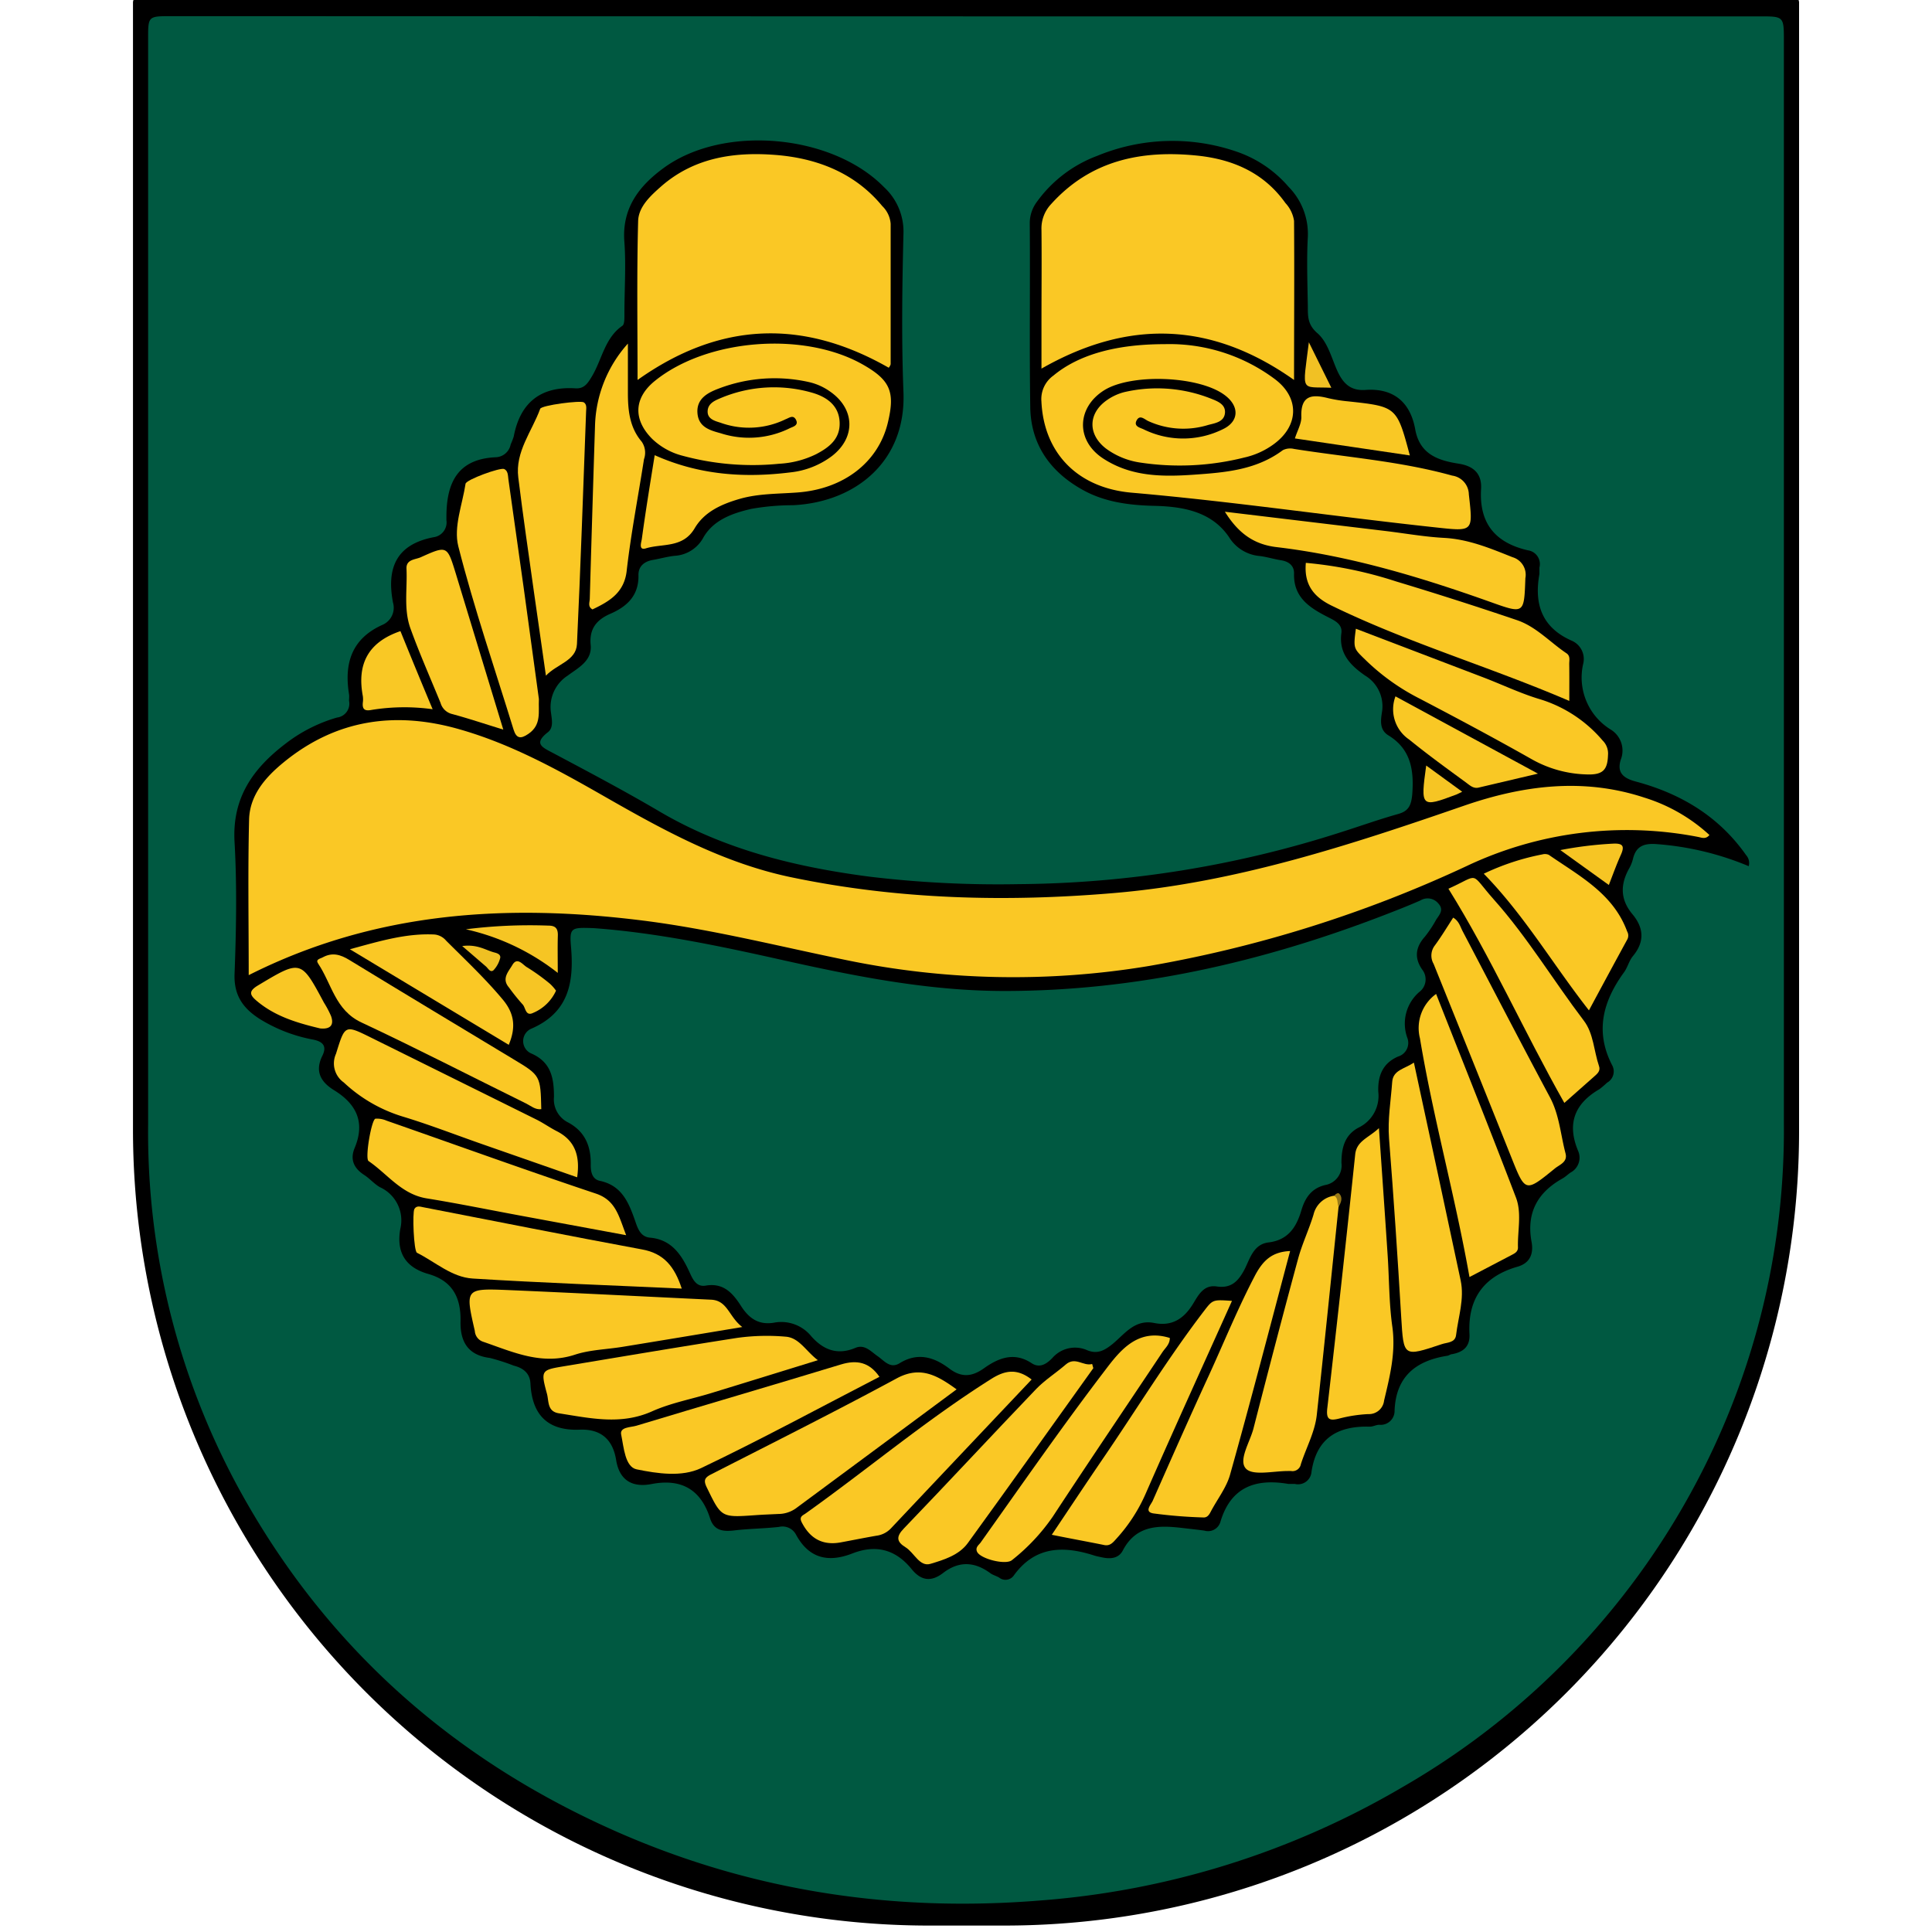 <svg id="Layer_1" data-name="Layer 1" xmlns="http://www.w3.org/2000/svg" viewBox="0 0 300 300"><defs><style>.cls-1{fill:#005941;}.cls-2{fill:#fac825;}.cls-3{fill:#f9c825;}.cls-4{fill:#f9c725;}.cls-5{fill:#f6c524;}.cls-6{fill:#f1c124;}.cls-7{fill:#efc023;}.cls-8{fill:#997a17;}</style></defs><path d="M21.64-.6H278.36a1,1,0,0,1,1,1V175.65A123.39,123.39,0,0,1,156,299H144.27A123.62,123.62,0,0,1,20.65,175.42V.4a1,1,0,0,1,1-1Z"/><path class="cls-1" d="M150.16,2.54H273.22c3.78,0,3.78,0,3.78,3.82q0,84,0,168.07a116.75,116.75,0,0,1-12.39,53.44,118.45,118.45,0,0,1-46.81,49.62,130.39,130.39,0,0,1-56.32,17.62c-22.64,1.83-44.46-1.41-65.28-10.49C70.53,273.4,50.52,255.77,37,231A115.68,115.68,0,0,1,23,174.62Q23,90.32,23,6c0-3.49,0-3.49,3.59-3.49Z"/><path d="M271.54,134.5a45.6,45.6,0,0,0-14.49-3.44c-1.84-.1-3,.38-3.47,2.25a5.88,5.88,0,0,1-.56,1.46c-1.42,2.49-1.48,4.85.45,7.17,1.77,2.11,1.95,4.28.09,6.52-.6.72-.82,1.74-1.37,2.5-3.27,4.49-4.57,9.19-1.86,14.44a2,2,0,0,1-.79,2.72,14.13,14.13,0,0,1-1.17,1c-3.86,2.24-5.09,5.35-3.33,9.57a2.61,2.61,0,0,1-1.16,3.38c-.43.29-.8.67-1.25.92-3.89,2.17-5.64,5.35-4.81,9.85.33,1.81-.21,3.28-2.17,3.85q-7.89,2.25-7.47,10.43c.11,1.95-.94,2.82-2.68,3.15-.26,0-.49.21-.74.25-4.89.76-8,3.21-8.21,8.51a2.16,2.16,0,0,1-2.37,2.21c-.51,0-1,.31-1.53.29-5-.13-8.22,1.83-9,7a2.1,2.1,0,0,1-2.61,1.89c-.35,0-.71,0-1,0-5.11-.87-8.94.5-10.54,5.91a2,2,0,0,1-2.5,1.34c-1.11-.15-2.23-.27-3.35-.4-3.7-.44-7.22-.49-9.3,3.49-.65,1.24-1.92,1.35-3.21,1.07-.42-.09-.85-.17-1.26-.3-4.77-1.53-9.14-1.45-12.43,3.07a1.58,1.58,0,0,1-2.3.37c-.44-.27-1-.4-1.39-.7-2.45-1.8-4.89-1.9-7.34,0-1.84,1.4-3.41,1.19-4.88-.64-2.45-3-5.47-3.86-9.19-2.41s-6.74.8-8.76-2.95a2.37,2.37,0,0,0-2.64-1.17c-2.32.26-4.67.27-7,.55-1.74.2-3.1,0-3.7-1.91-1.44-4.49-4.49-6.18-9.07-5.3-3,.58-5-.57-5.51-3.74S93.31,221.86,90,222c-4.94.19-7.38-2.28-7.63-7.15-.08-1.6-1.09-2.42-2.61-2.8a32.43,32.43,0,0,0-3.7-1.19c-3.45-.43-4.61-2.59-4.55-5.68.08-3.68-1.24-6.29-5-7.36-3.52-1-5-3.32-4.35-7A5.65,5.65,0,0,0,59,184.35c-.89-.51-1.59-1.35-2.46-1.91-1.61-1.05-2.22-2.41-1.46-4.21,1.67-4,.23-6.83-3.2-8.94-2.15-1.32-3-3-1.81-5.38.71-1.46.09-2.17-1.44-2.48a24.09,24.09,0,0,1-8.21-3.15c-2.57-1.62-4.11-3.6-4-7,.26-6.84.39-13.71,0-20.55s2.85-11.37,7.85-15.2a23.87,23.87,0,0,1,8.06-4.11,2.17,2.17,0,0,0,1.87-2.6c0-.34.05-.7,0-1-.78-4.81.4-8.65,5.2-10.8a2.89,2.89,0,0,0,1.62-3.47c-1-5.31.47-9,6.3-10.13a2.32,2.32,0,0,0,2-2.65c0-.17,0-.34,0-.51,0-5.25,1.7-9,7.69-9.26A2.45,2.45,0,0,0,79.3,69a11.19,11.19,0,0,0,.47-1.21c1-5.27,4.18-7.83,9.59-7.49,1.35.09,1.91-.78,2.53-1.82,1.59-2.62,2-6,4.75-7.89.38-.26.31-1.3.32-2,0-3.65.26-7.31,0-10.93-.45-5.28,2.25-8.77,6.1-11.58,9.31-6.8,26.17-5.25,34.23,3a9.36,9.36,0,0,1,3,7.15c-.2,8.23-.32,16.48,0,24.71.4,10.82-7.56,17.06-17.18,17.51a36.85,36.85,0,0,0-6.46.57c-2.93.68-5.82,1.7-7.4,4.39a5.43,5.43,0,0,1-4.53,2.9c-1.11.12-2.2.44-3.31.63-1.38.23-2.3,1-2.27,2.39.06,3.18-1.81,4.88-4.42,6-2.12.94-3.24,2.34-3,4.83s-2,3.57-3.57,4.75a5.8,5.8,0,0,0-2.59,5.77c.12,1,.43,2.28-.46,3-2.31,1.79-.91,2.36.76,3.24,5.51,2.93,11,5.83,16.4,9,10.14,6,21.27,8.71,32.77,10.21a168,168,0,0,0,23.09,1.16,167.33,167.33,0,0,0,50.09-8.06c3-.95,5.92-2,8.92-2.84,1.63-.46,2-1.38,2.16-3,.29-3.75-.17-7.05-3.71-9.21-1.37-.84-1.19-2.28-1-3.53a5.56,5.56,0,0,0-2.61-5.75c-2.26-1.57-4.11-3.42-3.68-6.6.19-1.48-1.19-2-2.25-2.56-2.79-1.43-5.23-3.06-5.1-6.74,0-1.19-.85-1.82-2-2s-2.2-.52-3.31-.66a6.22,6.22,0,0,1-4.79-2.94c-2.68-3.95-7.09-4.74-11.52-4.85-4.05-.09-8-.6-11.51-2.66-4.87-2.81-7.74-7-7.83-12.65-.15-9.54,0-19.08-.08-28.62A5.52,5.52,0,0,1,161,31.35a20.27,20.27,0,0,1,9.38-7.15A30.59,30.59,0,0,1,192,23.54,18.51,18.51,0,0,1,200.08,29a10.42,10.42,0,0,1,3,7.76c-.2,3.63-.05,7.28,0,10.93,0,1.51,0,2.76,1.49,4.05s2.11,3.53,2.91,5.44c.88,2.09,2,3.55,4.54,3.37,4.41-.32,7,1.95,7.74,6.15.71,3.86,3.58,4.81,6.74,5.3,2.39.37,3.62,1.62,3.48,3.93-.32,5.32,2.19,8.35,7.26,9.52a2.16,2.16,0,0,1,1.8,2.69c0,.34,0,.7,0,1-.84,4.66.37,8.29,5,10.34a3.1,3.1,0,0,1,1.78,3.67,9.49,9.49,0,0,0,4.2,10.08,3.83,3.83,0,0,1,1.66,4.71c-.61,1.91.23,2.86,2.3,3.41,7,1.87,12.92,5.4,17.16,11.44A1.84,1.84,0,0,1,271.54,134.5Z"/><path class="cls-1" d="M92.17,144.12c9.72.7,19.47,2.75,29.18,4.92,11.43,2.56,22.91,4.85,34.66,4.84,20.33,0,39.85-4.45,58.77-11.72,1.94-.75,3.88-1.5,5.78-2.34a2.15,2.15,0,0,1,2.8.49c.91,1,.12,1.75-.37,2.53a18.48,18.48,0,0,1-1.72,2.59c-1.48,1.65-1.69,3.32-.42,5.14a2.45,2.45,0,0,1-.48,3.48,6.48,6.48,0,0,0-1.85,7.08,2.21,2.21,0,0,1-1.43,2.93c-2.44,1.06-3.16,3.07-3.07,5.47a5.46,5.46,0,0,1-3.05,5.56c-2.24,1.18-2.67,3.28-2.67,5.5a3.07,3.07,0,0,1-2.52,3.42c-2.14.5-3.13,2-3.7,3.92-.78,2.66-2.09,4.65-5.15,5-2.26.3-2.82,2.45-3.63,4.09-1,1.92-2.09,3.08-4.38,2.74-2.09-.31-2.9,1.48-3.71,2.77-1.46,2.35-3.33,3.44-6,2.9-3-.6-4.56,1.7-6.42,3.24-1.24,1-2.34,1.65-3.95,1a4.65,4.65,0,0,0-5.42,1.19c-.84.86-1.92,1.67-3.22.82-2.72-1.8-5.16-.82-7.43.8-1.87,1.33-3.52,1.45-5.4,0-2.36-1.77-4.88-2.53-7.68-.8-1.47.91-2.4-.4-3.42-1.1s-2-1.9-3.45-1.28c-2.79,1.18-5,.3-6.86-1.82a6,6,0,0,0-5.8-2.09c-2.28.37-3.77-.6-5-2.45-1.27-2-2.71-3.8-5.57-3.31-1.53.26-2.06-1.09-2.56-2.17-1.25-2.71-2.81-5-6.13-5.28-1.43-.14-1.87-1.4-2.26-2.56-1-2.85-2.05-5.53-5.5-6.26-1.19-.25-1.43-1.41-1.41-2.51.05-2.9-.91-5.21-3.62-6.61a4,4,0,0,1-2.09-3.9c0-2.87-.4-5.44-3.6-6.79a2.1,2.1,0,0,1,0-3.78c5.77-2.46,6.72-7,6.26-12.58C88.4,144,88.63,144,92.17,144.12Z"/><path class="cls-2" d="M38.62,151.42c0-8.24-.14-16.21.06-24.17.1-3.8,2.57-6.59,5.36-8.87,8.17-6.69,17.4-8,27.39-5.11,8,2.29,15.18,6.26,22.32,10.34,9.26,5.3,18.55,10.42,29.16,12.62,16.62,3.46,33.34,3.87,50.2,2.43,18.83-1.61,36.57-7.45,54.25-13.56,9.22-3.18,18.55-4.36,28-1.24a26.49,26.49,0,0,1,10.08,5.8c-.56.69-1.18.42-1.7.31a58.1,58.1,0,0,0-36,4.51A195.49,195.49,0,0,1,178.4,150a128.17,128.17,0,0,1-47-.92c-10.52-2.15-20.93-4.8-31.61-6.14C78.76,140.31,58.29,141.51,38.62,151.42Z"/><path class="cls-2" d="M200.94,59c-12.72-9-25.61-9.53-39.22-1.76V50c0-4.76.05-9.53,0-14.29a5.51,5.51,0,0,1,1.48-4c6.14-6.82,14-8.43,22.68-7.55,5.54.57,10.37,2.65,13.72,7.37a5.18,5.18,0,0,1,1.34,2.77C201,42.52,200.94,50.71,200.94,59Z"/><path class="cls-2" d="M138,57.1c-13.35-7.62-26.24-7.16-39,1.9,0-8.3-.13-16.49.09-24.67.06-2.28,2-4,3.68-5.48,5.07-4.37,11.18-5.28,17.54-4.8S132.67,26.74,137,32a4.27,4.27,0,0,1,1.3,2.74c0,7.28,0,14.55,0,21.82A1.42,1.42,0,0,1,138,57.1Z"/><path class="cls-2" d="M180.86,53.44A27.31,27.31,0,0,1,198,58.9c3.85,2.92,3.7,7.29-.32,10.15a12.21,12.21,0,0,1-4.49,2,41,41,0,0,1-16.24.76,11.8,11.8,0,0,1-5.23-2.17c-2.86-2.22-2.77-5.52.24-7.56a8.22,8.22,0,0,1,2.57-1.18,22.62,22.62,0,0,1,13.51,1c1,.4,2.31.88,2.17,2.25s-1.54,1.56-2.58,1.83a13.11,13.11,0,0,1-9.38-.62c-.59-.3-1.27-1-1.76-.07s.56,1.12,1.08,1.37a13.9,13.9,0,0,0,12.29,0c2.57-1.2,2.63-3.59.31-5.31-4-3-14.52-3.39-18.73-.74s-4.47,7.77-.12,10.6,9.19,2.84,14.07,2.5,9.69-.73,13.81-3.81a2.58,2.58,0,0,1,1.74-.19c8.19,1.3,16.5,1.9,24.55,4.14a3,3,0,0,1,2.59,2.91c.66,5.88.74,5.77-5.28,5.12-15.66-1.69-31.25-4-47-5.37-8.45-.71-13.72-6.14-14.09-14.18a4.48,4.48,0,0,1,1.85-4C167.38,55.15,173.11,53.44,180.86,53.44Z"/><path class="cls-2" d="M101.66,70.68c6.93,3.1,13.93,3.56,21.08,2.67a13,13,0,0,0,6.45-2.54c3.71-2.87,3.58-7.31-.28-10a9.14,9.14,0,0,0-3.29-1.48,24.3,24.3,0,0,0-14,1c-1.71.64-3.48,1.56-3.32,3.8s2,2.7,3.65,3.16a14.25,14.25,0,0,0,10.61-.76c.52-.27,1.56-.44,1-1.42-.44-.72-1-.22-1.59,0a13,13,0,0,1-10.09.53c-.89-.28-2-.57-2-1.72s.93-1.64,1.78-2a21.34,21.34,0,0,1,14.72-.86c2.13.68,3.92,2,4,4.56s-1.66,3.86-3.64,4.9a14.75,14.75,0,0,1-5.74,1.49A41.56,41.56,0,0,1,106,70.77a10.64,10.64,0,0,1-4.72-2.61c-3-3-2.86-6.36.39-9,8.07-6.55,23.07-7.75,32.23-2.6,4.35,2.45,5.13,4.27,3.95,9.13-1.5,6.12-6.84,10.24-14,10.78-3,.23-6.06.15-9,1s-5.52,2.06-7,4.59c-1.84,3.09-5,2.3-7.56,3.09-1.17.36-.71-.92-.63-1.44C100.24,79.44,100.94,75.17,101.66,70.68Z"/><path class="cls-2" d="M148.54,215.74c-8.43,6.25-16.7,12.37-25,18.51a4.74,4.74,0,0,1-2.67.84c-1.21.06-2.42.1-3.63.19-5.27.37-5.22.35-7.49-4.31-.51-1.05-.37-1.49.61-2,9.69-4.95,19.42-9.82,29-15C143,212.07,145.59,213.61,148.54,215.74Z"/><path class="cls-2" d="M219.55,165c2.48,11.51,4.9,22.66,7.26,33.82.61,2.86-.37,5.66-.71,8.48-.15,1.23-1.37,1.13-2.22,1.42-6,2-5.92,2-6.3-4.19-.55-9.25-1.16-18.49-1.89-27.72-.23-3,.28-5.87.49-8.8C216.31,166.14,218.08,166,219.55,165Z"/><path class="cls-2" d="M84.77,104.92c-.62-4.34-1.25-8.69-1.86-13-.83-5.92-1.7-11.84-2.43-17.77-.51-4,2.12-7.16,3.4-10.67.21-.56,6.29-1.34,6.78-1s.37.92.35,1.41c-.45,12-.85,24.09-1.42,36.12C89.47,102.63,86.44,103.12,84.77,104.92Z"/><path class="cls-2" d="M243.68,108.84c-12.41-5.33-25-9-36.85-14.77-2.78-1.34-4.37-3.24-4.06-6.67a63.24,63.24,0,0,1,14,2.88q9.42,2.84,18.74,6c3,1,5.15,3.43,7.73,5.16.62.41.43,1.08.43,1.66C243.7,104.87,243.68,106.6,243.68,108.84Z"/><path class="cls-2" d="M115.26,206.06c-6.65,1.11-12.6,2.1-18.56,3.07-2.47.41-5.06.45-7.41,1.22-5.16,1.7-9.63-.41-14.26-2a1.88,1.88,0,0,1-1.3-1.68c-1.5-6.55-1.51-6.62,5.14-6.35,10.55.45,21.1,1,31.64,1.5C113,202,113.18,204.47,115.26,206.06Z"/><path class="cls-2" d="M225.65,142.49c.91.53,1.1,1.42,1.5,2.17,4.5,8.57,8.95,17.18,13.52,25.72,1.47,2.75,1.65,5.79,2.42,8.7.37,1.37-.9,1.75-1.65,2.36-4.59,3.74-4.59,3.72-6.75-1.7q-6-15-12.08-30.07a2.57,2.57,0,0,1,.19-2.86C223.82,145.42,224.71,143.94,225.65,142.49Z"/><path class="cls-2" d="M127,211.21c-5.73,1.77-11.15,3.45-16.57,5.11-3.06.94-6.26,1.53-9.15,2.82-4.87,2.19-9.64,1.07-14.48.32-1.83-.28-1.56-1.83-1.86-3-1-3.69-.93-3.72,2.71-4.32,8.95-1.49,17.89-3,26.86-4.4a33.66,33.66,0,0,1,7.51-.18C124.11,207.73,125.12,209.79,127,211.21Z"/><path class="cls-2" d="M105.86,200.09c-11-.51-21.75-.89-32.46-1.56-3.25-.2-5.8-2.57-8.65-4-.51-.26-.74-6.25-.4-6.81s.92-.35,1.38-.26C77,189.65,88.32,191.9,99.64,194,103.1,194.6,104.76,196.71,105.86,200.09Z"/><path class="cls-2" d="M223,154.34c4.22,10.72,8.4,21.14,12.4,31.62.93,2.45.23,5.16.31,7.75,0,.64-.46.89-.92,1.13l-6.61,3.46c-2.23-12.6-5.63-24.68-7.69-37.06A6.52,6.52,0,0,1,223,154.34Z"/><path class="cls-2" d="M200.33,194.26C197.21,206,194.22,217.53,191,229c-.56,2-2,3.83-3,5.74-.25.49-.55.93-1.15.89a74.21,74.21,0,0,1-7.77-.63c-1.47-.25-.34-1.36-.07-2,2.87-6.49,5.74-13,8.7-19.42,2.41-5.26,4.58-10.63,7.3-15.77C196.17,195.74,197.51,194.38,200.33,194.26Z"/><path class="cls-2" d="M214.12,175.18c.48,6.95.93,13.32,1.35,19.69.25,3.71.21,7.46.73,11.13.56,4-.38,7.7-1.28,11.48a2.36,2.36,0,0,1-2.45,2.1,22,22,0,0,0-4.35.65c-1.68.45-2.26.26-2-1.72q2.26-19.59,4.31-39.2C210.63,177.17,212.44,176.74,214.12,175.18Z"/><path class="cls-2" d="M89.62,182.81l-14.69-5.13c-4.16-1.45-8.27-3.06-12.49-4.33a23.26,23.26,0,0,1-9.06-5.27,3.61,3.61,0,0,1-1.21-4.44c1.42-4.54,1.33-4.56,5.57-2.46q12.78,6.33,25.57,12.67c1.08.54,2.07,1.25,3.15,1.8C89.34,177.12,90.09,179.54,89.62,182.81Z"/><path class="cls-2" d="M210.54,97.63l19.83,7.57c3,1.15,5.88,2.54,8.93,3.43a20.7,20.7,0,0,1,9.55,6.35,2.84,2.84,0,0,1,.84,2.27c-.07,2.33-.82,3.11-3.37,3a18.26,18.26,0,0,1-8.55-2.4c-5.71-3.23-11.5-6.32-17.31-9.36a34.24,34.24,0,0,1-8.41-6C210.2,100.69,210.12,100.76,210.54,97.63Z"/><path class="cls-2" d="M207.85,187.4c-1.12,10.77-2.21,21.54-3.38,32.31-.3,2.68-1.65,5.09-2.47,7.64a1.32,1.32,0,0,1-1.52,1.07,4.51,4.51,0,0,0-.52,0c-2.25,0-5.41.77-6.49-.37-1.22-1.3.62-4.11,1.17-6.24,2.26-8.8,4.55-17.59,6.93-26.36.63-2.32,1.69-4.53,2.39-6.84a3.85,3.85,0,0,1,3.21-2.94C208.53,185.79,207.92,186.7,207.85,187.4Z"/><path class="cls-2" d="M97.23,191.8l-16.21-3c-4.93-.91-9.84-1.92-14.79-2.72-3.89-.64-6.07-3.79-9-5.79-.59-.39.45-6.46,1.07-6.58a3.72,3.72,0,0,1,1.74.31c10.85,3.79,21.65,7.7,32.55,11.34C95.63,186.42,96.08,188.83,97.23,191.8Z"/><path class="cls-2" d="M160.19,214.21c-7.37,7.79-14.63,15.46-21.87,23.14a3.76,3.76,0,0,1-2.26,1.12c-1.79.31-3.57.67-5.35,1-2.87.58-4.88-.48-6.21-3.07-.46-.89.14-1.07.58-1.38,9.72-6.92,18.87-14.64,29-21C156.18,212.74,158,212.51,160.19,214.21Z"/><path class="cls-2" d="M83.68,108.55c-.1,2,.44,4-1.64,5.41-1.2.83-1.86.71-2.29-.66-2.92-9.48-6.15-18.89-8.59-28.49-.75-3,.64-6.46,1.13-9.69.09-.64,5.4-2.57,6-2.29s.58,1,.65,1.57Q81.38,91.47,83.68,108.55Z"/><path class="cls-2" d="M191.3,202c-4.55,10.14-9.05,20-13.43,30a25.48,25.48,0,0,1-4.5,6.91c-.53.59-1,1.2-1.92,1-2.61-.53-5.23-1-8.13-1.59,2.73-4.07,5.25-7.88,7.83-11.66,5.28-7.71,10.14-15.69,15.83-23.12C188.33,201.78,188.35,201.8,191.3,202Z"/><path class="cls-2" d="M136.56,213.79c-9.23,4.77-18.35,9.72-27.7,14.18-3,1.42-6.77.85-10,.19-1.81-.37-2-3.44-2.4-5.37-.28-1.22,1.47-1.14,2.34-1.4,10.59-3.2,21.21-6.3,31.79-9.52C133.07,211.12,135,211.52,136.56,213.79Z"/><path class="cls-2" d="M190.2,79.46l25,3c3,.36,6,.9,9,1.06,3.82.2,7.2,1.62,10.66,3a2.84,2.84,0,0,1,2,3.26c-.2,5.49-.15,5.58-5.27,3.75-10.86-3.87-21.86-7.21-33.33-8.57C194.64,84.54,192.26,82.75,190.2,79.46Z"/><path class="cls-2" d="M169.77,212.45c-6.49,9.06-12.94,18.14-19.49,27.16-1.37,1.88-3.72,2.6-5.79,3.22-1.7.52-2.53-1.74-3.88-2.57s-1.53-1.61-.26-2.92c6.9-7.17,13.66-14.47,20.54-21.65,1.37-1.42,3.09-2.5,4.59-3.8s2.72.3,4.11-.09Z"/><path class="cls-2" d="M181.65,207.76c0,1-.71,1.54-1.16,2.22-5.67,8.51-11.43,17-17,25.5a30.92,30.92,0,0,1-6.37,6.79c-1,.79-5-.24-5.42-1.36-.26-.63.27-1,.54-1.34,6.4-9,12.64-18,19.33-26.76C173.87,209.77,176.64,206.19,181.65,207.76Z"/><path class="cls-2" d="M224.91,138c5.05-2.27,3.17-2.69,7.09,1.72,5.19,5.83,9.22,12.56,13.93,18.76,1.53,2,1.56,4.72,2.37,7.08.24.7-.22,1.13-.69,1.54l-4.7,4.16C236.63,160.16,231.53,148.63,224.91,138Z"/><path class="cls-2" d="M246.73,156.89c-5.6-7.15-10-14.73-16.33-21.22a37.5,37.5,0,0,1,9.1-3,1.5,1.5,0,0,1,1,.07c4.72,3.27,10,6,12.16,11.89a1.28,1.28,0,0,1,.05,1.2C250.76,149.4,248.82,153,246.73,156.89Z"/><path class="cls-2" d="M84.05,172.23c-.94.12-1.61-.51-2.36-.88-8.52-4.2-17-8.57-25.56-12.58-4.08-1.9-4.62-6-6.72-9.13-.47-.7.3-.75.73-1,1.47-.79,2.73-.42,4.1.42,8.48,5.18,17,10.29,25.51,15.43C83.94,167,83.93,167.05,84.05,172.23Z"/><path class="cls-2" d="M78.15,113.29c-2.91-.89-5.46-1.75-8-2.43a2.46,2.46,0,0,1-1.74-1.71c-1.57-3.84-3.26-7.65-4.67-11.55-1.09-3-.47-6.19-.62-9.29-.07-1.47,1.37-1.4,2.21-1.78,4.09-1.84,4.11-1.81,5.42,2.45Z"/><path class="cls-2" d="M97.5,53.35c0,2.55,0,5.11,0,7.66,0,2.74.28,5.39,2.14,7.57A3,3,0,0,1,100,71.3c-.89,5.72-2,11.42-2.67,17.17C97,92,94.67,93.36,92,94.63c-.76-.42-.44-1.09-.42-1.63q.38-13.38.81-26.77A19.9,19.9,0,0,1,97.5,53.35Z"/><path class="cls-2" d="M79,162.24,54.33,147.4c4.65-1.27,8.76-2.51,13.16-2.29a2.69,2.69,0,0,1,1.78.95c3,3,6.07,5.88,8.8,9.15C79.93,157.44,80.11,159.58,79,162.24Z"/><path class="cls-3" d="M216.69,108.13l22.12,12-9.22,2.17c-.79.18-1.33-.33-1.87-.73-3-2.2-6-4.37-8.9-6.73A5.67,5.67,0,0,1,216.69,108.13Z"/><path class="cls-3" d="M201.07,68.08c.41-1.28,1.05-2.35,1-3.4-.1-3.32,1.68-3.49,4.18-2.85a22.67,22.67,0,0,0,3.06.49c7.58.82,7.58.82,9.61,8.4Z"/><path class="cls-3" d="M62.18,98c1.62,4,3.24,7.94,5,12.13a31.74,31.74,0,0,0-9.45.1c-1,.2-1.51,0-1.39-1.14a3.55,3.55,0,0,0,0-1C55.41,103.16,57.13,99.72,62.18,98Z"/><path class="cls-4" d="M49.7,159.69c-3.46-.83-6.94-1.83-9.82-4.26-1.11-.93-1.32-1.52.19-2.42,6.68-4,6.65-4,10.24,2.69a15,15,0,0,1,1.09,2.06C51.91,159.17,51.3,159.86,49.7,159.69Z"/><path class="cls-5" d="M86.61,151.07a35.64,35.64,0,0,0-14.27-6.77,79,79,0,0,1,12.84-.57c1.17,0,1.48.55,1.44,1.6C86.57,147.06,86.61,148.79,86.61,151.07Z"/><path class="cls-5" d="M86.34,153.83a6.79,6.79,0,0,1-3.53,3.44c-1.25.62-1.17-.86-1.69-1.34a31.26,31.26,0,0,1-2.09-2.6c-1.19-1.37-.06-2.47.52-3.47.79-1.37,1.65,0,2.31.35a31.41,31.41,0,0,1,3.54,2.55A6.74,6.74,0,0,1,86.34,153.83Z"/><path class="cls-5" d="M242.29,132a59.16,59.16,0,0,1,8.18-1c1.52-.07,1.84.36,1.21,1.75s-1.21,3-1.86,4.67Z"/><path class="cls-5" d="M221.46,118.87l5.59,4.07c-.49.23-.68.35-.89.43C220.65,125.44,220.56,125.36,221.46,118.87Z"/><path class="cls-6" d="M203.24,53.15l3.49,7.06C201.87,60,202.24,61.15,203.24,53.15Z"/><path class="cls-7" d="M71.77,146.9c2.4-.31,3.64.65,5,1,.45.11,1.11.33.86,1a4.29,4.29,0,0,1-1,1.76c-.51.43-.85-.33-1.21-.62C74.38,149.15,73.29,148.2,71.77,146.9Z"/><path class="cls-8" d="M207.85,187.4c-.26-.57,0-1.34-.68-1.73.22-.27.61-.54.82-.29C208.54,186,208.24,186.74,207.85,187.4Z"/></svg>